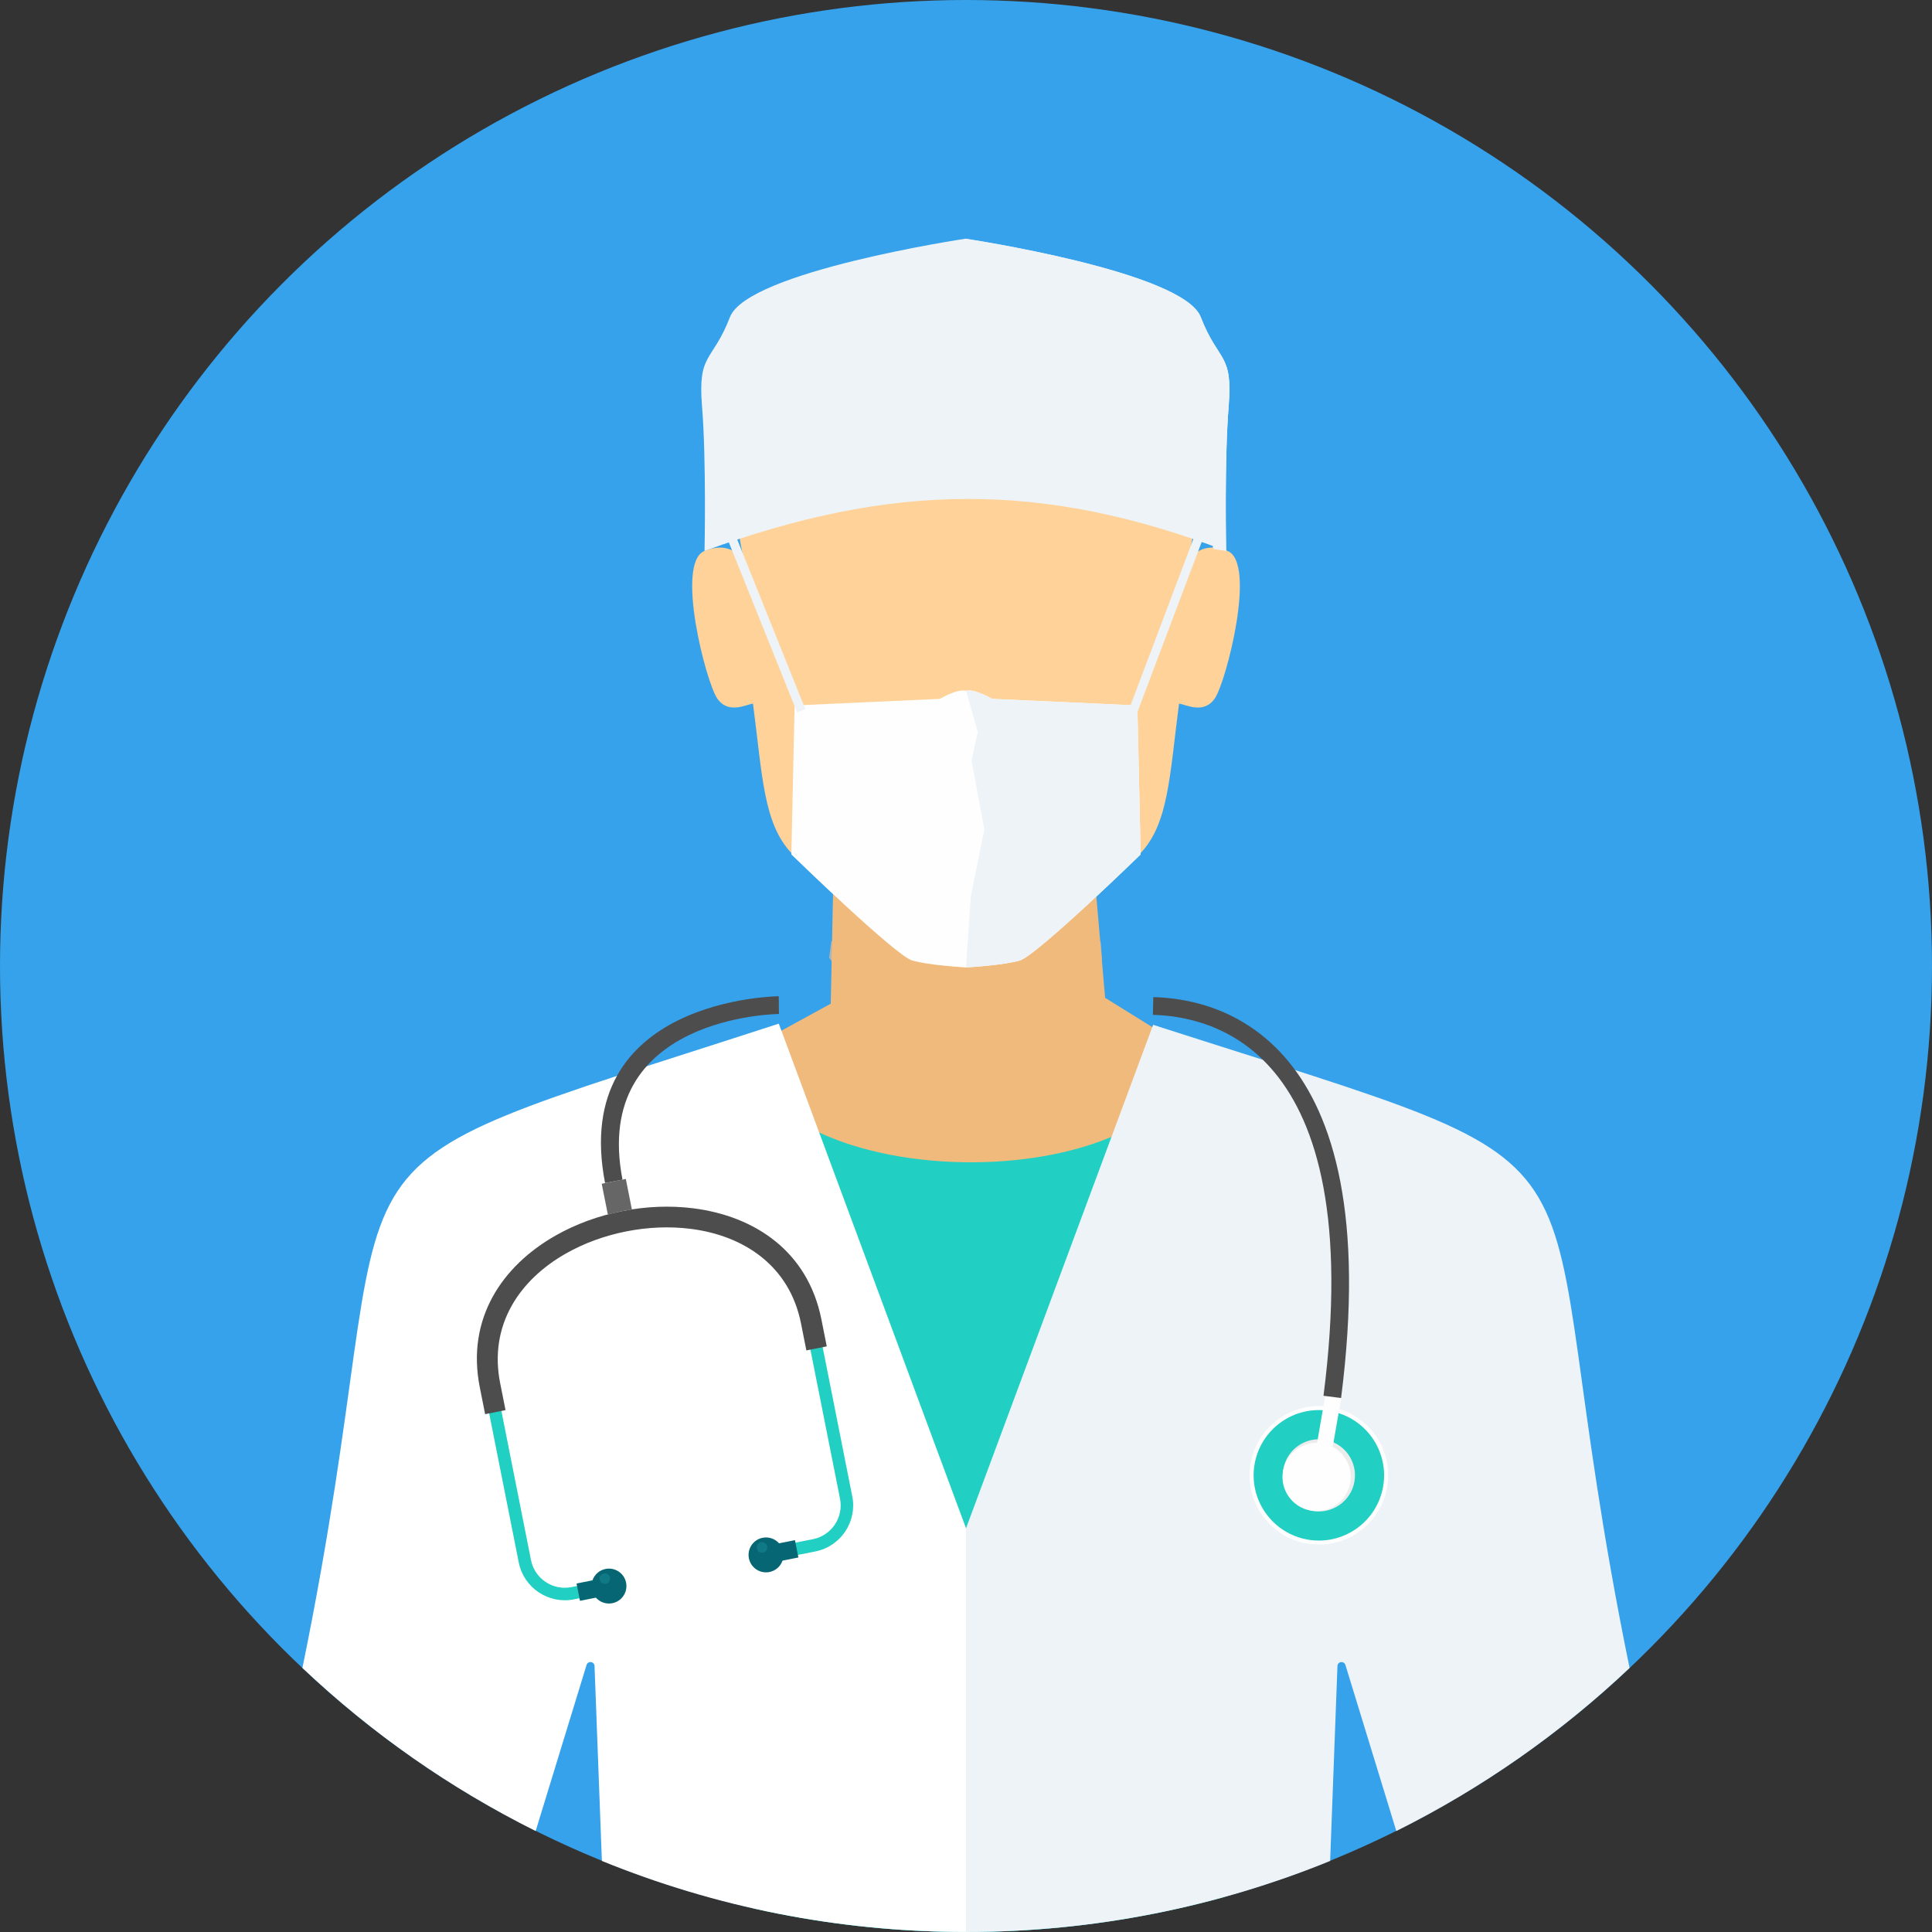 <svg xmlns="http://www.w3.org/2000/svg" xmlns:xlink="http://www.w3.org/1999/xlink" height="800px" width="800px" version="1.1" id="Layer_1" viewBox="0 0 512 512" xml:space="preserve">
<rect x="0" y="0" width="512" height="512" fill="#333333" stroke="none"/>
<circle style="fill:#36A2EB;" cx="256" cy="256" r="256"/>
<path style="fill:#B3B3B3;" d="M220.316,249.432c23.787,0,47.569,0,71.356,0l0.388,4.877l-34.872,52.862l-37.458-53.389l0.582-4.35  H220.316z"/>
<path style="fill:#F0BA7D;" d="M220.777,236.167l-0.619,29.819l-50.589,27.666v101.405h85.166h85.152V293.652l-47.019-29.223  l-2.582-29.814l-69.508,1.557V236.167z"/>
<path style="fill:#FED298;" d="M197.401,149.214c0,0-2.9-6.374-10.688-3.215c-7.787,3.155,0.351,34.65,3.326,39.047  c2.974,4.392,7.764,1.603,9.51,1.427c2.48,18.775,2.702,31.717,10.217,39.634c7.117,7.496,23.417,22.776,32.003,28.1  c5.815,1.229,10.152,1.949,14.235,2.166c4.078-0.217,8.42-0.937,14.235-2.166c8.586-5.326,24.886-20.605,32.003-28.1  c7.514-7.917,7.737-20.853,10.217-39.634c1.746,0.176,6.531,2.965,9.51-1.427c2.974-4.392,11.117-35.888,3.326-39.047  c-7.787-3.159-10.688,3.215-10.688,3.215s7.7-24.734-5.986-49.079c-9.376-16.687-30.766-25.339-52.612-25.976  c-21.846,0.633-43.237,9.288-52.612,25.976c-13.685,24.345-5.986,49.079-5.986,49.079L197.401,149.214L197.401,149.214z"/>
<path style="fill:#21D0C3;" d="M195.35,274.761c5.445,44.982,121.031,43.708,121.298,0.005l38.013,64.612l-30.105,163.324  C302.733,508.753,279.75,512,256,512c-19.371,0-38.229-2.166-56.368-6.24l-53.956-161.223l49.68-69.776L195.35,274.761  L195.35,274.761z"/>
<path style="fill:#FFFFFF;" d="M206.385,271.279c-134.374,43.699-95.863,22.387-126.24,170.746  c18.267,17.274,39.08,31.879,61.813,43.209l13.487-44.008c0.157-0.503,0.638-0.817,1.16-0.758s0.919,0.48,0.951,1.007l1.949,51.689  c29.782,12.133,62.353,18.83,96.5,18.83V405.006l-49.615-133.732L206.385,271.279z"/>
<path style="fill:#EEF3F7;" d="M305.587,271.584c134.484,43.277,95.891,22.096,126.268,170.442  c-18.267,17.274-39.084,31.879-61.817,43.214l-13.487-44.008c-0.153-0.503-0.638-0.822-1.164-0.758  c-0.522,0.065-0.919,0.485-0.947,1.007l-1.94,51.689C322.718,505.303,290.142,512,256.005,512V405.011l49.587-133.427H305.587z"/>
<path style="fill:#FEFEFE;" d="M346.394,409.066c-9.991-1.723-16.692-11.224-14.965-21.21c1.723-9.99,11.224-16.692,21.21-14.97  c9.991,1.723,16.692,11.224,14.965,21.214c-1.723,9.99-11.224,16.692-21.214,14.965h0.004V409.066z"/>
<path style="fill:#21D0C3;" d="M346.574,408.013c-9.409-1.626-15.717-10.567-14.096-19.976c1.626-9.409,10.567-15.722,19.976-14.096  s15.717,10.572,14.096,19.981C364.924,403.329,355.983,409.639,346.574,408.013z"/>
<path style="fill:#EBECEC;" d="M347.891,400.406c-5.201-0.896-8.697-5.852-7.797-11.052c0.896-5.206,5.848-8.697,11.052-7.797  c5.205,0.9,8.697,5.848,7.797,11.052C358.047,397.815,353.095,401.306,347.891,400.406z"/>
<path style="fill:#FEFEFE;" d="M349.012,382.578l4.203,0.726l2.259-13.089l-4.203-0.726L349.012,382.578z"/>
<path style="fill:#21D0C3;" d="M208.237,412.701l7.875-1.561c3.348-0.665,6.12-2.637,7.885-5.28  c1.765-2.643,2.531-5.958,1.866-9.302l-9.261-46.668c-3.496-17.612-17.274-26.59-33.015-28.581  c-6.032-0.763-12.355-0.485-18.484,0.73c-6.129,1.21-12.073,3.371-17.357,6.379c-13.755,7.834-23.025,21.375-19.524,39.015  l9.261,46.668c0.665,3.348,2.637,6.115,5.28,7.885l0.005-0.005c2.642,1.769,5.953,2.531,9.298,1.87l7.871-1.561l-0.642-3.247  l-7.875,1.561c-2.452,0.485-4.886-0.074-6.822-1.367l0,0c-1.94-1.297-3.385-3.331-3.875-5.783l-9.261-46.668  c-3.178-16.004,5.317-28.341,17.902-35.505c4.974-2.835,10.581-4.868,16.374-6.018c5.788-1.146,11.75-1.404,17.436-0.689  c14.406,1.819,27.01,9.982,30.179,25.957l9.265,46.668c0.485,2.452-0.079,4.882-1.371,6.822c-1.297,1.935-3.331,3.385-5.783,3.87  l-7.875,1.561l0.642,3.247h0.006V412.701z"/>
<path style="fill:#4D4D4D;" d="M219.101,356.8l-1.418-7.131c-3.603-18.157-17.777-27.412-33.962-29.458  c-6.148-0.776-12.59-0.499-18.831,0.739c-6.245,1.234-12.3,3.436-17.68,6.498c-14.147,8.055-23.671,22.004-20.064,40.188  l1.418,7.131l5.404-1.076l-1.418-7.127c-3.067-15.459,5.168-27.393,17.362-34.336c4.872-2.776,10.369-4.767,16.046-5.893  c5.677-1.127,11.52-1.381,17.09-0.675c13.963,1.765,26.165,9.653,29.232,25.08l1.413,7.131L219.101,356.8z"/>
<g>
	<path style="fill:#076673;" d="M153.704,424.234l4.213-0.836c1.058,1.187,2.693,1.796,4.364,1.464   c2.508-0.499,4.138-2.933,3.64-5.441c-0.494-2.503-2.933-4.134-5.441-3.635c-1.672,0.332-2.951,1.52-3.473,3.021l-4.213,0.836   L153.704,424.234z"/>
	<path style="fill:#076673;" d="M211.586,412.747l-4.208,0.836c-0.522,1.496-1.801,2.688-3.473,3.021   c-2.508,0.494-4.942-1.132-5.441-3.64c-0.494-2.503,1.132-4.942,3.635-5.436c1.668-0.332,3.308,0.281,4.36,1.464l4.213-0.836   l0.91,4.591L211.586,412.747L211.586,412.747z"/>
</g>
<path style="fill:#666666;" d="M167.458,320.534l-1.607-8.097l-3.196,0.638l-3.192,0.633l1.626,8.175  c1.215-0.355,2.448-0.656,3.695-0.9c0.887-0.176,1.779-0.323,2.674-0.443V320.534z"/>
<g>
	<path style="fill:#0F7986;" d="M160.562,419.731c0.758-0.153,1.252-0.891,1.099-1.644c-0.148-0.758-0.887-1.252-1.644-1.104   c-0.758,0.153-1.252,0.887-1.099,1.644c0.153,0.758,0.887,1.252,1.645,1.099L160.562,419.731L160.562,419.731z"/>
	<path style="fill:#0F7986;" d="M202.219,411.449c0.758-0.148,1.247-0.887,1.099-1.644c-0.153-0.763-0.887-1.252-1.644-1.104   c-0.758,0.153-1.252,0.887-1.099,1.649c0.148,0.758,0.887,1.247,1.649,1.099L202.219,411.449L202.219,411.449z"/>
</g>
<path style="fill:#FEFEFE;" d="M347.378,400.318c-4.923-0.85-8.226-5.528-7.377-10.453c0.85-4.919,5.528-8.221,10.453-7.372  c4.923,0.85,8.226,5.528,7.377,10.453c-0.85,4.923-5.533,8.226-10.453,7.377V400.318z"/>
<g>
	<path style="fill:#4D4D4D;" d="M206.432,268.715c-0.143,0-49.86,0.416-41.463,43.91l-4.623,0.882   c-9.469-49.037,45.873-49.49,46.031-49.49L206.432,268.715z"/>
	<path style="fill:#4D4D4D;" d="M305.643,264.245c8.11,0.217,23.792,2.429,35.86,17.113c11.81,14.364,20.092,40.751,13.898,89.129   l-4.66-0.591c5.99-46.821-1.751-72.029-12.868-85.554c-10.859-13.21-25.02-15.2-32.345-15.399l0.111-4.697h0.004V264.245z"/>
</g>
<path style="fill:#FEFEFE;" d="M256,256.369c0,0-9.847-0.522-14.281-1.833c-4.434-1.311-32.003-28.1-32.003-28.1l0.863-39.477  l38.498-1.756c0,0,4.582-2.73,6.923-2.153c2.346-0.577,6.923,2.153,6.923,2.153l38.498,1.756l0.863,39.477  c0,0-27.569,26.789-32.004,28.1C265.847,255.847,256,256.369,256,256.369z"/>
<path style="fill:#EEF3F7;" d="M256,183.051l3.118,10.887l-1.658,7.602l3.413,18.327l-3.589,17.524l-1.288,18.979  c0,0,9.847-0.522,14.281-1.833c4.434-1.311,32.004-28.1,32.004-28.1l-0.863-39.477l-38.498-1.756c0,0-4.582-2.73-6.923-2.153H256z"/>
<g>
	<path style="fill:#EEF3F7;" d="M194.751,141.427l18.679,46.525l-2.194,0.836l-18.679-46.525L194.751,141.427z"/>
	<path style="fill:#EEF3F7;" d="M318.723,142.928l-17.579,46.543l-2.268-0.638l17.579-46.543L318.723,142.928z"/>
	<path style="fill:#EEF3F7;" d="M255.829,63.263c0,0-57.697,8.655-62.376,20.756s-8.577,9.353-7.409,23.653   c1.169,14.3,0.665,38.331,0.665,38.331c49.485-18.041,89.207-18.696,138.235,0c0,0-0.503-24.031,0.665-38.331   c1.169-14.3-2.73-11.551-7.409-23.653c-4.679-12.101-62.376-20.756-62.376-20.756S255.829,63.263,255.829,63.263z"/>
</g>
<path style="fill:#EEF3F7;" d="M255.829,63.263l-0.281,0.042c0,0,56.964,14.485,57.55,18.881c0.587,4.397-2.171,8.554,4.485,10.817  c6.656,2.264,4.872,12.651,4.872,12.651l-1.035,39.518l0.323,0.378l3.206,0.443c0,0-0.503-24.031,0.665-38.331  s-2.73-11.551-7.409-23.653c-4.679-12.101-62.376-20.756-62.376-20.756L255.829,63.263L255.829,63.263z"/>
</svg>